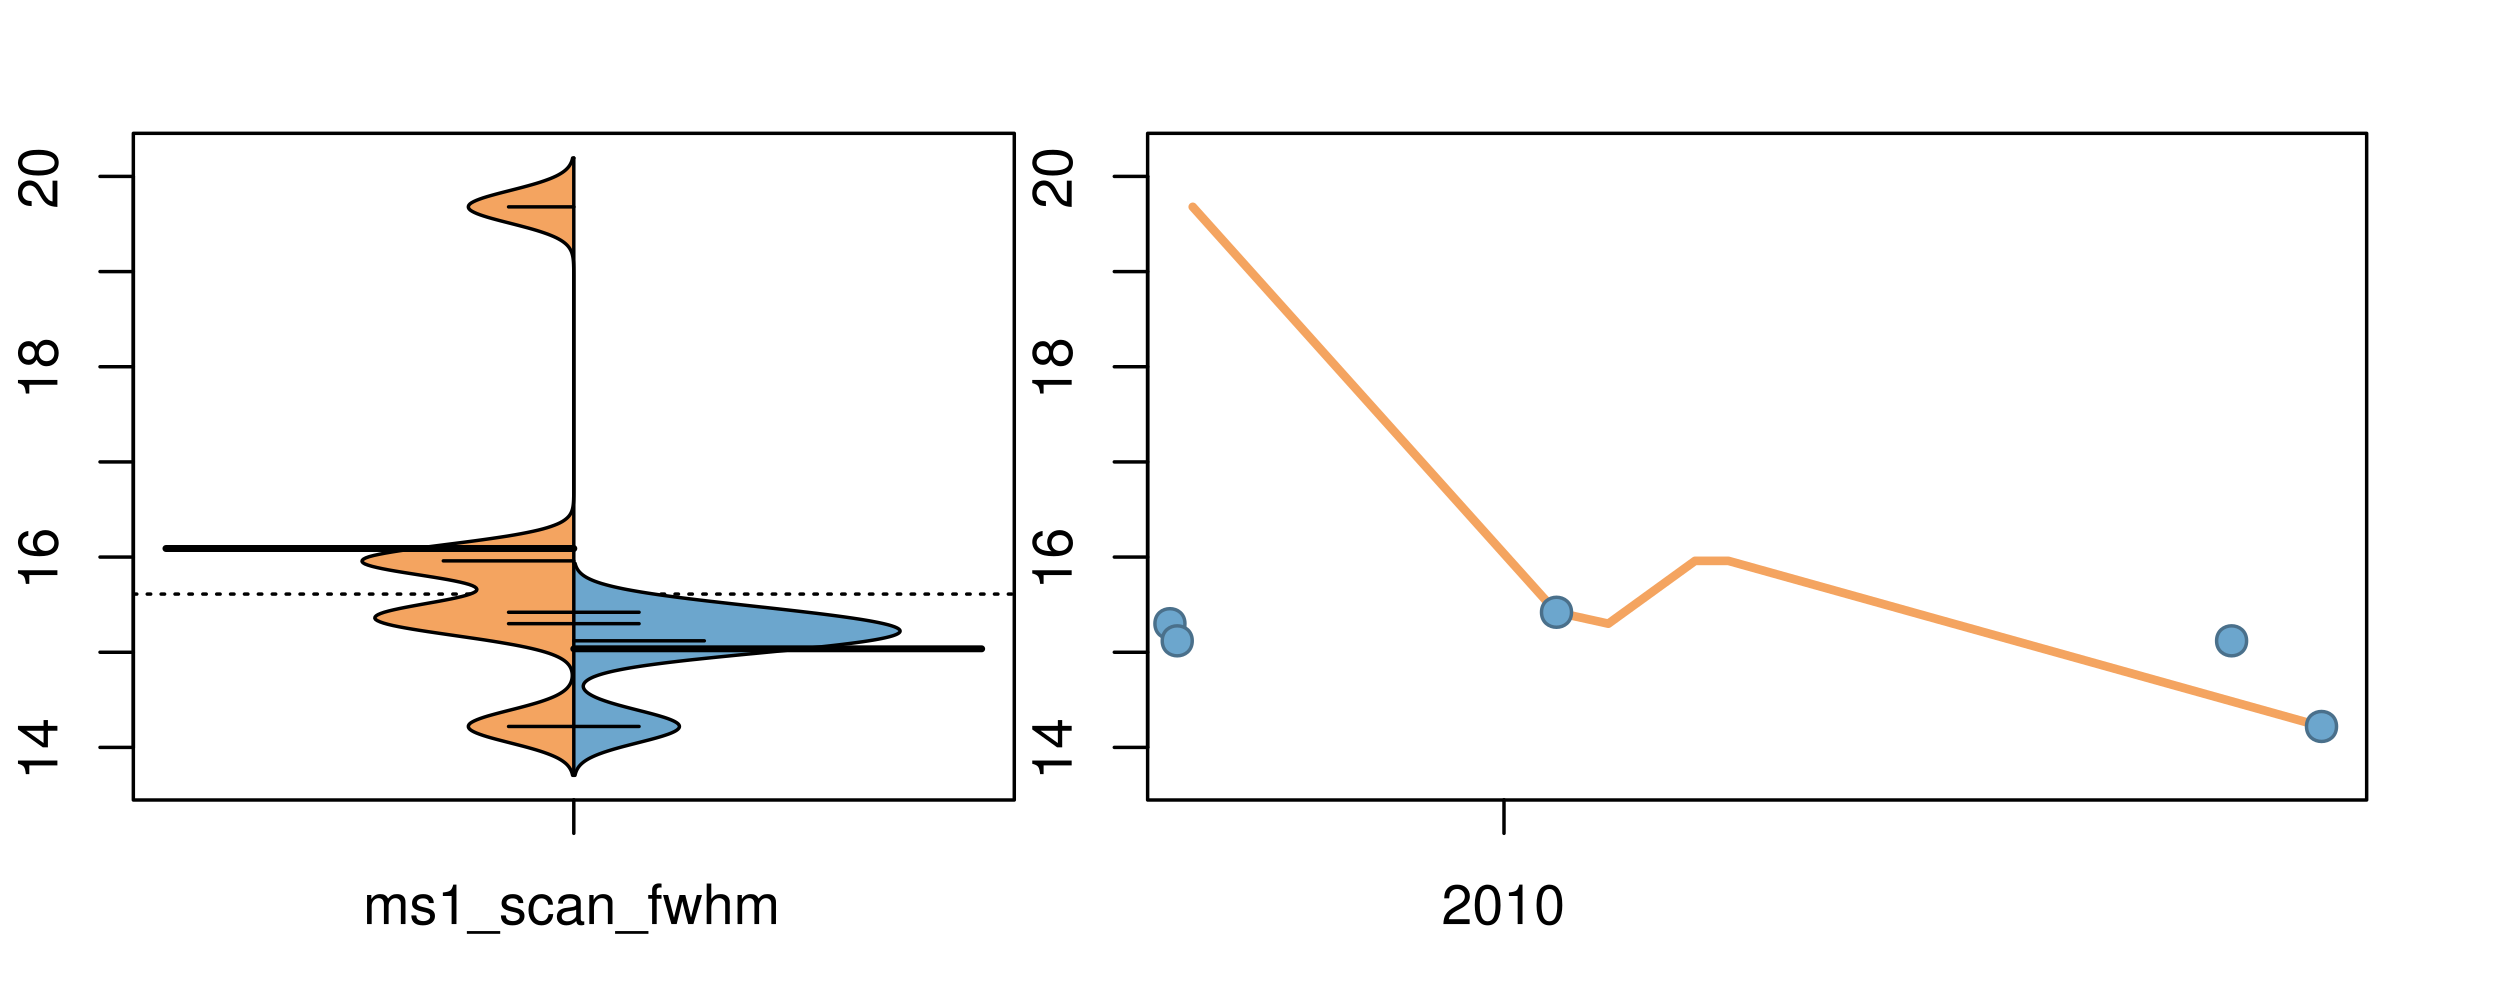 <?xml version="1.0" encoding="UTF-8"?>
<svg xmlns="http://www.w3.org/2000/svg" xmlns:xlink="http://www.w3.org/1999/xlink" width="540pt" height="216pt" viewBox="0 0 540 216" version="1.1">
<defs>
<g>
<symbol overflow="visible" id="glyph0-0">
<path style="stroke:none;" d="M -6.062 -3.109 L 0 -3.109 L 0 -4.156 L -8.516 -4.156 L -8.516 -3.469 C -7.203 -3.094 -7.016 -2.859 -6.812 -1.219 L -6.062 -1.219 Z M -6.062 -3.109 "/>
</symbol>
<symbol overflow="visible" id="glyph0-1">
<path style="stroke:none;" d="M -2.047 -3.922 L 0 -3.922 L 0 -4.984 L -2.047 -4.984 L -2.047 -6.234 L -2.984 -6.234 L -2.984 -4.984 L -8.516 -4.984 L -8.516 -4.203 L -3.156 -0.344 L -2.047 -0.344 Z M -2.984 -3.922 L -2.984 -1.266 L -6.703 -3.922 Z M -2.984 -3.922 "/>
</symbol>
<symbol overflow="visible" id="glyph0-2">
<path style="stroke:none;" d="M -6.281 -5.969 C -7.688 -5.766 -8.516 -4.859 -8.516 -3.562 C -8.516 -2.625 -8.047 -1.781 -7.297 -1.281 C -6.469 -0.75 -5.422 -0.516 -3.875 -0.516 C -2.453 -0.516 -1.531 -0.734 -0.781 -1.234 C -0.094 -1.688 0.281 -2.438 0.281 -3.375 C 0.281 -4.984 -0.922 -6.156 -2.594 -6.156 C -4.172 -6.156 -5.297 -5.078 -5.297 -3.547 C -5.297 -2.719 -4.969 -2.047 -4.344 -1.594 C -6.422 -1.609 -7.578 -2.281 -7.578 -3.484 C -7.578 -4.234 -7.109 -4.75 -6.281 -4.922 Z M -4.359 -3.422 C -4.359 -4.438 -3.641 -5.078 -2.516 -5.078 C -1.438 -5.078 -0.656 -4.359 -0.656 -3.391 C -0.656 -2.406 -1.469 -1.656 -2.562 -1.656 C -3.625 -1.656 -4.359 -2.375 -4.359 -3.422 Z M -4.359 -3.422 "/>
</symbol>
<symbol overflow="visible" id="glyph0-3">
<path style="stroke:none;" d="M -4.469 -4.688 C -5 -5.562 -5.438 -5.859 -6.234 -5.859 C -7.578 -5.859 -8.516 -4.812 -8.516 -3.297 C -8.516 -1.797 -7.578 -0.75 -6.234 -0.75 C -5.453 -0.75 -5.016 -1.031 -4.469 -1.891 C -4.016 -0.922 -3.297 -0.438 -2.359 -0.438 C -0.797 -0.438 0.281 -1.625 0.281 -3.297 C 0.281 -4.984 -0.797 -6.156 -2.359 -6.156 C -3.297 -6.156 -4.016 -5.672 -4.469 -4.688 Z M -7.578 -3.297 C -7.578 -4.203 -7.047 -4.781 -6.219 -4.781 C -5.422 -4.781 -4.891 -4.188 -4.891 -3.297 C -4.891 -2.406 -5.422 -1.828 -6.234 -1.828 C -7.047 -1.828 -7.578 -2.406 -7.578 -3.297 Z M -4.016 -3.297 C -4.016 -4.359 -3.344 -5.078 -2.344 -5.078 C -1.328 -5.078 -0.656 -4.359 -0.656 -3.281 C -0.656 -2.25 -1.344 -1.531 -2.344 -1.531 C -3.344 -1.531 -4.016 -2.25 -4.016 -3.297 Z M -4.016 -3.297 "/>
</symbol>
<symbol overflow="visible" id="glyph0-4">
<path style="stroke:none;" d="M -1.047 -6.078 L -1.047 -1.594 C -1.734 -1.703 -2.188 -2.094 -2.797 -3.125 L -3.438 -4.328 C -4.094 -5.516 -4.969 -6.125 -6.016 -6.125 C -6.719 -6.125 -7.375 -5.844 -7.844 -5.344 C -8.297 -4.844 -8.516 -4.219 -8.516 -3.406 C -8.516 -2.328 -8.125 -1.531 -7.406 -1.062 C -6.953 -0.75 -6.422 -0.625 -5.562 -0.594 L -5.562 -1.656 C -6.125 -1.688 -6.484 -1.766 -6.75 -1.906 C -7.266 -2.188 -7.578 -2.734 -7.578 -3.375 C -7.578 -4.328 -6.906 -5.047 -5.984 -5.047 C -5.312 -5.047 -4.734 -4.656 -4.312 -3.906 L -3.688 -2.797 C -2.672 -1.016 -1.875 -0.5 0 -0.406 L 0 -6.078 Z M -1.047 -6.078 "/>
</symbol>
<symbol overflow="visible" id="glyph0-5">
<path style="stroke:none;" d="M -8.516 -3.297 C -8.516 -2.516 -8.156 -1.781 -7.578 -1.344 C -6.828 -0.797 -5.688 -0.516 -4.109 -0.516 C -1.25 -0.516 0.281 -1.469 0.281 -3.297 C 0.281 -5.094 -1.25 -6.078 -4.047 -6.078 C -5.703 -6.078 -6.797 -5.812 -7.578 -5.25 C -8.172 -4.812 -8.516 -4.109 -8.516 -3.297 Z M -7.578 -3.297 C -7.578 -4.438 -6.422 -5 -4.141 -5 C -1.734 -5 -0.594 -4.453 -0.594 -3.281 C -0.594 -2.156 -1.781 -1.594 -4.109 -1.594 C -6.438 -1.594 -7.578 -2.156 -7.578 -3.297 Z M -7.578 -3.297 "/>
</symbol>
<symbol overflow="visible" id="glyph0-6">
<path style="stroke:none;" d="M -8.75 -5.938 L -8.75 -4.938 L -5.5 -4.938 C -6.125 -4.531 -6.469 -3.859 -6.469 -3.016 C -6.469 -1.375 -5.156 -0.312 -3.156 -0.312 C -1.031 -0.312 0.281 -1.359 0.281 -3.047 C 0.281 -3.906 -0.047 -4.516 -0.828 -5.047 L 0 -5.047 L 0 -5.938 Z M -5.531 -3.188 C -5.531 -4.266 -4.578 -4.938 -3.078 -4.938 C -1.625 -4.938 -0.656 -4.25 -0.656 -3.188 C -0.656 -2.094 -1.625 -1.359 -3.094 -1.359 C -4.562 -1.359 -5.531 -2.094 -5.531 -3.188 Z M -5.531 -3.188 "/>
</symbol>
<symbol overflow="visible" id="glyph0-7">
<path style="stroke:none;" d="M -6.281 -3.094 L -6.281 -2.047 L -7.266 -2.047 C -7.688 -2.047 -7.906 -2.297 -7.906 -2.75 C -7.906 -2.828 -7.906 -2.875 -7.891 -3.094 L -8.719 -3.094 C -8.766 -2.875 -8.781 -2.734 -8.781 -2.531 C -8.781 -1.609 -8.25 -1.062 -7.359 -1.062 L -6.281 -1.062 L -6.281 -0.219 L -5.469 -0.219 L -5.469 -1.062 L 0 -1.062 L 0 -2.047 L -5.469 -2.047 L -5.469 -3.094 Z M -6.281 -3.094 "/>
</symbol>
<symbol overflow="visible" id="glyph0-8">
<path style="stroke:none;" d="M 1.516 -6.938 L 1.516 0.266 L 2.109 0.266 L 2.109 -6.938 Z M 1.516 -6.938 "/>
</symbol>
<symbol overflow="visible" id="glyph0-9">
<path style="stroke:none;" d="M -6.469 -3.266 C -6.469 -1.5 -5.203 -0.438 -3.094 -0.438 C -0.984 -0.438 0.281 -1.484 0.281 -3.281 C 0.281 -5.047 -0.984 -6.125 -3.047 -6.125 C -5.219 -6.125 -6.469 -5.078 -6.469 -3.266 Z M -5.547 -3.281 C -5.547 -4.406 -4.625 -5.078 -3.062 -5.078 C -1.578 -5.078 -0.641 -4.375 -0.641 -3.281 C -0.641 -2.156 -1.578 -1.469 -3.094 -1.469 C -4.609 -1.469 -5.547 -2.156 -5.547 -3.281 Z M -5.547 -3.281 "/>
</symbol>
<symbol overflow="visible" id="glyph0-10">
<path style="stroke:none;" d="M -8.75 -1.828 L -8.75 -0.812 L 0 -0.812 L 0 -1.828 Z M -8.75 -1.828 "/>
</symbol>
<symbol overflow="visible" id="glyph0-11">
<path style="stroke:none;" d="M -1.25 -2.297 L -1.25 -1.047 L 0 -1.047 L 0 -2.297 Z M -1.25 -2.297 "/>
</symbol>
<symbol overflow="visible" id="glyph0-12">
<path style="stroke:none;" d="M 0 -3.422 L -6.281 -5.828 L -6.281 -4.703 L -1.188 -2.922 L -6.281 -1.25 L -6.281 -0.125 L 0 -2.328 Z M 0 -3.422 "/>
</symbol>
<symbol overflow="visible" id="glyph0-13">
<path style="stroke:none;" d="M -0.594 -6.422 C -0.562 -6.312 -0.562 -6.266 -0.562 -6.203 C -0.562 -5.859 -0.75 -5.656 -1.062 -5.656 L -4.75 -5.656 C -5.875 -5.656 -6.469 -4.844 -6.469 -3.297 C -6.469 -2.391 -6.203 -1.625 -5.734 -1.219 C -5.406 -0.922 -5.047 -0.797 -4.422 -0.781 L -4.422 -1.781 C -5.203 -1.875 -5.547 -2.328 -5.547 -3.266 C -5.547 -4.156 -5.203 -4.672 -4.609 -4.672 L -4.344 -4.672 C -3.922 -4.672 -3.75 -4.422 -3.641 -3.625 C -3.469 -2.203 -3.422 -1.984 -3.266 -1.609 C -2.969 -0.875 -2.406 -0.5 -1.578 -0.5 C -0.438 -0.5 0.281 -1.297 0.281 -2.562 C 0.281 -3.359 0 -4 -0.641 -4.703 C -0.016 -4.781 0.281 -5.094 0.281 -5.734 C 0.281 -5.938 0.25 -6.094 0.172 -6.422 Z M -1.984 -4.672 C -1.641 -4.672 -1.438 -4.578 -1.156 -4.266 C -0.797 -3.859 -0.594 -3.375 -0.594 -2.781 C -0.594 -2 -0.969 -1.547 -1.609 -1.547 C -2.266 -1.547 -2.609 -1.984 -2.766 -3.062 C -2.906 -4.109 -2.953 -4.328 -3.109 -4.672 Z M -1.984 -4.672 "/>
</symbol>
<symbol overflow="visible" id="glyph0-14">
<path style="stroke:none;" d="M 0 -5.781 L -6.281 -5.781 L -6.281 -4.781 L -2.719 -4.781 C -1.438 -4.781 -0.594 -4.109 -0.594 -3.078 C -0.594 -2.281 -1.078 -1.781 -1.844 -1.781 L -6.281 -1.781 L -6.281 -0.781 L -1.438 -0.781 C -0.391 -0.781 0.281 -1.562 0.281 -2.781 C 0.281 -3.703 -0.047 -4.297 -0.875 -4.891 L 0 -4.891 Z M 0 -5.781 "/>
</symbol>
<symbol overflow="visible" id="glyph0-15">
<path style="stroke:none;" d="M -2.812 -6.156 C -3.766 -6.156 -4.344 -6.078 -4.812 -5.906 C -5.844 -5.5 -6.469 -4.531 -6.469 -3.359 C -6.469 -1.609 -5.125 -0.484 -3.062 -0.484 C -1 -0.484 0.281 -1.578 0.281 -3.344 C 0.281 -4.781 -0.547 -5.766 -1.906 -6.031 L -1.906 -5.016 C -1.078 -4.734 -0.641 -4.172 -0.641 -3.375 C -0.641 -2.734 -0.938 -2.203 -1.469 -1.859 C -1.828 -1.625 -2.188 -1.531 -2.812 -1.531 Z M -3.625 -1.547 C -4.781 -1.625 -5.547 -2.344 -5.547 -3.344 C -5.547 -4.328 -4.734 -5.094 -3.703 -5.094 C -3.672 -5.094 -3.641 -5.094 -3.625 -5.078 Z M -3.625 -1.547 "/>
</symbol>
<symbol overflow="visible" id="glyph1-0">
<path style="stroke:none;" d="M 0.844 -6.281 L 0.844 0 L 1.844 0 L 1.844 -3.953 C 1.844 -4.859 2.516 -5.594 3.328 -5.594 C 4.062 -5.594 4.484 -5.141 4.484 -4.328 L 4.484 0 L 5.5 0 L 5.5 -3.953 C 5.5 -4.859 6.156 -5.594 6.969 -5.594 C 7.703 -5.594 8.141 -5.125 8.141 -4.328 L 8.141 0 L 9.141 0 L 9.141 -4.719 C 9.141 -5.844 8.5 -6.469 7.312 -6.469 C 6.484 -6.469 5.969 -6.219 5.391 -5.516 C 5.016 -6.188 4.516 -6.469 3.703 -6.469 C 2.859 -6.469 2.297 -6.156 1.766 -5.406 L 1.766 -6.281 Z M 0.844 -6.281 "/>
</symbol>
<symbol overflow="visible" id="glyph1-1">
<path style="stroke:none;" d="M 5.25 -4.531 C 5.25 -5.766 4.422 -6.469 2.969 -6.469 C 1.516 -6.469 0.562 -5.719 0.562 -4.547 C 0.562 -3.562 1.062 -3.094 2.562 -2.734 L 3.484 -2.516 C 4.188 -2.344 4.469 -2.094 4.469 -1.625 C 4.469 -1.047 3.875 -0.641 3 -0.641 C 2.453 -0.641 2 -0.797 1.75 -1.062 C 1.594 -1.25 1.531 -1.422 1.469 -1.875 L 0.406 -1.875 C 0.453 -0.422 1.266 0.281 2.922 0.281 C 4.5 0.281 5.516 -0.5 5.516 -1.719 C 5.516 -2.656 4.984 -3.172 3.734 -3.469 L 2.766 -3.703 C 1.953 -3.891 1.609 -4.156 1.609 -4.594 C 1.609 -5.172 2.125 -5.547 2.938 -5.547 C 3.75 -5.547 4.172 -5.203 4.203 -4.531 Z M 5.25 -4.531 "/>
</symbol>
<symbol overflow="visible" id="glyph1-2">
<path style="stroke:none;" d="M 3.109 -6.062 L 3.109 0 L 4.156 0 L 4.156 -8.516 L 3.469 -8.516 C 3.094 -7.203 2.859 -7.016 1.219 -6.812 L 1.219 -6.062 Z M 3.109 -6.062 "/>
</symbol>
<symbol overflow="visible" id="glyph1-3">
<path style="stroke:none;" d="M 6.938 1.516 L -0.266 1.516 L -0.266 2.109 L 6.938 2.109 Z M 6.938 1.516 "/>
</symbol>
<symbol overflow="visible" id="glyph1-4">
<path style="stroke:none;" d="M 5.656 -4.172 C 5.609 -4.781 5.469 -5.188 5.234 -5.531 C 4.797 -6.125 4.047 -6.469 3.172 -6.469 C 1.469 -6.469 0.375 -5.125 0.375 -3.031 C 0.375 -1.016 1.453 0.281 3.156 0.281 C 4.656 0.281 5.609 -0.625 5.719 -2.156 L 4.719 -2.156 C 4.547 -1.156 4.031 -0.641 3.188 -0.641 C 2.078 -0.641 1.422 -1.547 1.422 -3.031 C 1.422 -4.609 2.062 -5.547 3.156 -5.547 C 4 -5.547 4.531 -5.047 4.641 -4.172 Z M 5.656 -4.172 "/>
</symbol>
<symbol overflow="visible" id="glyph1-5">
<path style="stroke:none;" d="M 6.422 -0.594 C 6.312 -0.562 6.266 -0.562 6.203 -0.562 C 5.859 -0.562 5.656 -0.75 5.656 -1.062 L 5.656 -4.75 C 5.656 -5.875 4.844 -6.469 3.297 -6.469 C 2.391 -6.469 1.625 -6.203 1.219 -5.734 C 0.922 -5.406 0.797 -5.047 0.781 -4.422 L 1.781 -4.422 C 1.875 -5.203 2.328 -5.547 3.266 -5.547 C 4.156 -5.547 4.672 -5.203 4.672 -4.609 L 4.672 -4.344 C 4.672 -3.922 4.422 -3.75 3.625 -3.641 C 2.203 -3.469 1.984 -3.422 1.609 -3.266 C 0.875 -2.969 0.5 -2.406 0.5 -1.578 C 0.5 -0.438 1.297 0.281 2.562 0.281 C 3.359 0.281 4 0 4.703 -0.641 C 4.781 -0.016 5.094 0.281 5.734 0.281 C 5.938 0.281 6.094 0.25 6.422 0.172 Z M 4.672 -1.984 C 4.672 -1.641 4.578 -1.438 4.266 -1.156 C 3.859 -0.797 3.375 -0.594 2.781 -0.594 C 2 -0.594 1.547 -0.969 1.547 -1.609 C 1.547 -2.266 1.984 -2.609 3.062 -2.766 C 4.109 -2.906 4.328 -2.953 4.672 -3.109 Z M 4.672 -1.984 "/>
</symbol>
<symbol overflow="visible" id="glyph1-6">
<path style="stroke:none;" d="M 0.844 -6.281 L 0.844 0 L 1.844 0 L 1.844 -3.469 C 1.844 -4.75 2.516 -5.594 3.547 -5.594 C 4.344 -5.594 4.844 -5.109 4.844 -4.359 L 4.844 0 L 5.844 0 L 5.844 -4.75 C 5.844 -5.797 5.062 -6.469 3.859 -6.469 C 2.922 -6.469 2.312 -6.109 1.766 -5.234 L 1.766 -6.281 Z M 0.844 -6.281 "/>
</symbol>
<symbol overflow="visible" id="glyph1-7">
<path style="stroke:none;" d="M 3.094 -6.281 L 2.047 -6.281 L 2.047 -7.266 C 2.047 -7.688 2.297 -7.906 2.75 -7.906 C 2.828 -7.906 2.875 -7.906 3.094 -7.891 L 3.094 -8.719 C 2.875 -8.766 2.734 -8.781 2.531 -8.781 C 1.609 -8.781 1.062 -8.25 1.062 -7.359 L 1.062 -6.281 L 0.219 -6.281 L 0.219 -5.469 L 1.062 -5.469 L 1.062 0 L 2.047 0 L 2.047 -5.469 L 3.094 -5.469 Z M 3.094 -6.281 "/>
</symbol>
<symbol overflow="visible" id="glyph1-8">
<path style="stroke:none;" d="M 6.641 0 L 8.5 -6.281 L 7.375 -6.281 L 6.125 -1.391 L 4.891 -6.281 L 3.656 -6.281 L 2.453 -1.391 L 1.172 -6.281 L 0.078 -6.281 L 1.891 0 L 3.031 0 L 4.234 -4.938 L 5.516 0 Z M 6.641 0 "/>
</symbol>
<symbol overflow="visible" id="glyph1-9">
<path style="stroke:none;" d="M 0.844 -8.75 L 0.844 0 L 1.844 0 L 1.844 -3.469 C 1.844 -4.75 2.516 -5.594 3.547 -5.594 C 3.859 -5.594 4.188 -5.484 4.422 -5.297 C 4.719 -5.094 4.844 -4.797 4.844 -4.359 L 4.844 0 L 5.828 0 L 5.828 -4.75 C 5.828 -5.812 5.078 -6.469 3.859 -6.469 C 2.969 -6.469 2.422 -6.188 1.844 -5.422 L 1.844 -8.75 Z M 0.844 -8.75 "/>
</symbol>
<symbol overflow="visible" id="glyph1-10">
<path style="stroke:none;" d="M 6.078 -1.047 L 1.594 -1.047 C 1.703 -1.734 2.094 -2.188 3.125 -2.797 L 4.328 -3.438 C 5.516 -4.094 6.125 -4.969 6.125 -6.016 C 6.125 -6.719 5.844 -7.375 5.344 -7.844 C 4.844 -8.297 4.219 -8.516 3.406 -8.516 C 2.328 -8.516 1.531 -8.125 1.062 -7.406 C 0.75 -6.953 0.625 -6.422 0.594 -5.562 L 1.656 -5.562 C 1.688 -6.125 1.766 -6.484 1.906 -6.75 C 2.188 -7.266 2.734 -7.578 3.375 -7.578 C 4.328 -7.578 5.047 -6.906 5.047 -5.984 C 5.047 -5.312 4.656 -4.734 3.906 -4.312 L 2.797 -3.688 C 1.016 -2.672 0.5 -1.875 0.406 0 L 6.078 0 Z M 6.078 -1.047 "/>
</symbol>
<symbol overflow="visible" id="glyph1-11">
<path style="stroke:none;" d="M 3.297 -8.516 C 2.516 -8.516 1.781 -8.156 1.344 -7.578 C 0.797 -6.828 0.516 -5.688 0.516 -4.109 C 0.516 -1.25 1.469 0.281 3.297 0.281 C 5.094 0.281 6.078 -1.25 6.078 -4.047 C 6.078 -5.703 5.812 -6.797 5.25 -7.578 C 4.812 -8.172 4.109 -8.516 3.297 -8.516 Z M 3.297 -7.578 C 4.438 -7.578 5 -6.422 5 -4.141 C 5 -1.734 4.453 -0.594 3.281 -0.594 C 2.156 -0.594 1.594 -1.781 1.594 -4.109 C 1.594 -6.438 2.156 -7.578 3.297 -7.578 Z M 3.297 -7.578 "/>
</symbol>
</g>
<clipPath id="clip1">
  <path d="M 28.801 28.801 L 220.086 28.801 L 220.086 173.801 L 28.801 173.801 Z M 28.801 28.801 "/>
</clipPath>
<clipPath id="clip2">
  <path d="M 247.887 28.801 L 512.199 28.801 L 512.199 173.801 L 247.887 173.801 Z M 247.887 28.801 "/>
</clipPath>
<clipPath id="clip3">
  <path d="M 233.484 14.398 L 526.598 14.398 L 526.598 188.199 L 233.484 188.199 Z M 233.484 14.398 "/>
</clipPath>
<clipPath id="clip4">
  <path d="M 247.887 28.801 L 512.199 28.801 L 512.199 173.801 L 247.887 173.801 Z M 247.887 28.801 "/>
</clipPath>
</defs>
<g id="surface51">
<path style="fill:none;stroke-width:0.75;stroke-linecap:round;stroke-linejoin:round;stroke:rgb(0%,0%,0%);stroke-opacity:1;stroke-miterlimit:10;" d="M 28.801 172.801 L 219.086 172.801 L 219.086 28.801 L 28.801 28.801 L 28.801 172.801 "/>
<path style="fill:none;stroke-width:0.75;stroke-linecap:round;stroke-linejoin:round;stroke:rgb(0%,0%,0%);stroke-opacity:1;stroke-miterlimit:10;" d="M 28.801 161.438 L 28.801 38.105 "/>
<path style="fill:none;stroke-width:0.75;stroke-linecap:round;stroke-linejoin:round;stroke:rgb(0%,0%,0%);stroke-opacity:1;stroke-miterlimit:10;" d="M 28.801 161.438 L 21.602 161.438 "/>
<path style="fill:none;stroke-width:0.75;stroke-linecap:round;stroke-linejoin:round;stroke:rgb(0%,0%,0%);stroke-opacity:1;stroke-miterlimit:10;" d="M 28.801 140.883 L 21.602 140.883 "/>
<path style="fill:none;stroke-width:0.75;stroke-linecap:round;stroke-linejoin:round;stroke:rgb(0%,0%,0%);stroke-opacity:1;stroke-miterlimit:10;" d="M 28.801 120.328 L 21.602 120.328 "/>
<path style="fill:none;stroke-width:0.75;stroke-linecap:round;stroke-linejoin:round;stroke:rgb(0%,0%,0%);stroke-opacity:1;stroke-miterlimit:10;" d="M 28.801 99.773 L 21.602 99.773 "/>
<path style="fill:none;stroke-width:0.75;stroke-linecap:round;stroke-linejoin:round;stroke:rgb(0%,0%,0%);stroke-opacity:1;stroke-miterlimit:10;" d="M 28.801 79.219 L 21.602 79.219 "/>
<path style="fill:none;stroke-width:0.75;stroke-linecap:round;stroke-linejoin:round;stroke:rgb(0%,0%,0%);stroke-opacity:1;stroke-miterlimit:10;" d="M 28.801 58.66 L 21.602 58.66 "/>
<path style="fill:none;stroke-width:0.75;stroke-linecap:round;stroke-linejoin:round;stroke:rgb(0%,0%,0%);stroke-opacity:1;stroke-miterlimit:10;" d="M 28.801 38.105 L 21.602 38.105 "/>
<g style="fill:rgb(0%,0%,0%);fill-opacity:1;">
  <use xlink:href="#glyph0-0" x="12.396" y="168.438"/>
  <use xlink:href="#glyph0-1" x="12.396" y="161.766"/>
</g>
<g style="fill:rgb(0%,0%,0%);fill-opacity:1;">
  <use xlink:href="#glyph0-0" x="12.396" y="127.328"/>
  <use xlink:href="#glyph0-2" x="12.396" y="120.656"/>
</g>
<g style="fill:rgb(0%,0%,0%);fill-opacity:1;">
  <use xlink:href="#glyph0-0" x="12.396" y="86.219"/>
  <use xlink:href="#glyph0-3" x="12.396" y="79.547"/>
</g>
<g style="fill:rgb(0%,0%,0%);fill-opacity:1;">
  <use xlink:href="#glyph0-4" x="12.396" y="45.105"/>
  <use xlink:href="#glyph0-5" x="12.396" y="38.434"/>
</g>
<path style="fill:none;stroke-width:0.75;stroke-linecap:round;stroke-linejoin:round;stroke:rgb(0%,0%,0%);stroke-opacity:1;stroke-miterlimit:10;" d="M 123.941 172.801 L 123.941 172.801 "/>
<path style="fill:none;stroke-width:0.75;stroke-linecap:round;stroke-linejoin:round;stroke:rgb(0%,0%,0%);stroke-opacity:1;stroke-miterlimit:10;" d="M 123.941 172.801 L 123.941 180 "/>
<g style="fill:rgb(0%,0%,0%);fill-opacity:1;">
  <use xlink:href="#glyph1-0" x="78.441" y="199.596"/>
  <use xlink:href="#glyph1-1" x="88.438" y="199.596"/>
  <use xlink:href="#glyph1-2" x="94.438" y="199.596"/>
  <use xlink:href="#glyph1-3" x="101.109" y="199.596"/>
  <use xlink:href="#glyph1-1" x="107.781" y="199.596"/>
  <use xlink:href="#glyph1-4" x="113.781" y="199.596"/>
  <use xlink:href="#glyph1-5" x="119.781" y="199.596"/>
  <use xlink:href="#glyph1-6" x="126.453" y="199.596"/>
  <use xlink:href="#glyph1-3" x="133.125" y="199.596"/>
  <use xlink:href="#glyph1-7" x="139.797" y="199.596"/>
  <use xlink:href="#glyph1-8" x="143.133" y="199.596"/>
  <use xlink:href="#glyph1-9" x="151.797" y="199.596"/>
  <use xlink:href="#glyph1-0" x="158.469" y="199.596"/>
</g>
<g clip-path="url(#clip1)" clip-rule="nonzero">
<path style="fill:none;stroke-width:0.75;stroke-linecap:round;stroke-linejoin:round;stroke:rgb(0%,0%,0%);stroke-opacity:1;stroke-dasharray:0.75,2.25;stroke-miterlimit:10;" d="M 28.801 128.324 L 219.086 128.324 "/>
<path style=" stroke:none;fill-rule:nonzero;fill:rgb(95.686%,64.314%,37.647%);fill-opacity:1;" d="M 123.941 34.133 L 123.684 34.133 L 123.621 34.395 L 123.547 34.656 L 123.457 34.918 L 123.344 35.176 L 123.211 35.438 L 123.059 35.699 L 122.879 35.961 L 122.668 36.223 L 122.426 36.48 L 122.145 36.742 L 121.82 37.004 L 121.457 37.266 L 121.047 37.523 L 120.59 37.785 L 120.078 38.047 L 119.504 38.309 L 118.883 38.57 L 118.203 38.828 L 117.473 39.09 L 116.691 39.352 L 115.852 39.613 L 114.961 39.875 L 114.035 40.133 L 113.07 40.395 L 112.078 40.656 L 111.066 40.918 L 110.043 41.18 L 109.023 41.438 L 108.016 41.699 L 107.031 41.961 L 106.082 42.223 L 105.18 42.484 L 104.352 42.742 L 103.598 43.004 L 102.926 43.266 L 102.344 43.527 L 101.863 43.789 L 101.508 44.047 L 101.277 44.309 L 101.168 44.57 L 101.172 44.832 L 101.301 45.094 L 101.543 45.352 L 101.926 45.613 L 102.418 45.875 L 103.008 46.137 L 103.691 46.398 L 104.457 46.656 L 105.293 46.918 L 106.203 47.18 L 107.16 47.441 L 108.145 47.703 L 109.156 47.961 L 110.18 48.223 L 111.199 48.484 L 112.211 48.746 L 113.199 49.008 L 114.156 49.266 L 115.082 49.527 L 115.965 49.789 L 116.797 50.051 L 117.57 50.312 L 118.297 50.57 L 118.965 50.832 L 119.586 51.094 L 120.148 51.355 L 120.652 51.617 L 121.102 51.875 L 121.508 52.137 L 121.867 52.398 L 122.184 52.66 L 122.461 52.922 L 122.699 53.18 L 122.902 53.441 L 123.078 53.703 L 123.23 53.965 L 123.359 54.227 L 123.469 54.484 L 123.555 54.746 L 123.629 55.008 L 123.691 55.27 L 123.742 55.527 L 123.785 55.789 L 123.816 56.051 L 123.844 56.312 L 123.867 56.574 L 123.883 56.832 L 123.898 57.094 L 123.922 57.879 L 123.926 58.137 L 123.938 58.922 L 123.938 59.441 L 123.941 59.703 L 123.941 105.629 L 123.938 105.887 L 123.938 106.41 L 123.93 106.934 L 123.926 107.191 L 123.902 107.977 L 123.887 108.238 L 123.871 108.496 L 123.848 108.758 L 123.82 109.02 L 123.785 109.281 L 123.742 109.543 L 123.688 109.801 L 123.621 110.062 L 123.535 110.324 L 123.434 110.586 L 123.309 110.844 L 123.16 111.105 L 122.98 111.367 L 122.758 111.629 L 122.496 111.891 L 122.191 112.148 L 121.836 112.41 L 121.422 112.672 L 120.938 112.934 L 120.375 113.195 L 119.734 113.453 L 119.012 113.715 L 118.199 113.977 L 117.293 114.238 L 116.27 114.5 L 115.133 114.758 L 113.891 115.02 L 112.547 115.281 L 111.094 115.543 L 109.531 115.805 L 107.852 116.062 L 106.082 116.324 L 104.23 116.586 L 102.309 116.848 L 100.328 117.109 L 98.305 117.367 L 96.258 117.629 L 94.215 117.891 L 92.195 118.152 L 90.219 118.414 L 88.309 118.672 L 86.504 118.934 L 84.832 119.195 L 83.301 119.457 L 81.934 119.719 L 80.746 119.977 L 79.754 120.238 L 79.02 120.5 L 78.52 120.762 L 78.242 121.023 L 78.199 121.281 L 78.383 121.543 L 78.801 121.805 L 79.48 122.066 L 80.355 122.328 L 81.41 122.586 L 82.629 122.848 L 83.988 123.109 L 85.473 123.371 L 87.059 123.633 L 88.691 123.891 L 90.352 124.152 L 92.016 124.414 L 93.648 124.676 L 95.219 124.938 L 96.695 125.195 L 98.059 125.457 L 99.297 125.719 L 100.387 125.98 L 101.316 126.242 L 102.027 126.5 L 102.547 126.762 L 102.871 127.023 L 103.004 127.285 L 102.941 127.547 L 102.68 127.805 L 102.191 128.066 L 101.527 128.328 L 100.707 128.59 L 99.738 128.848 L 98.633 129.109 L 97.402 129.371 L 96.07 129.633 L 94.676 129.895 L 93.234 130.152 L 90.312 130.676 L 88.879 130.938 L 87.508 131.199 L 86.215 131.457 L 85.02 131.719 L 83.938 131.98 L 82.992 132.242 L 82.234 132.504 L 81.645 132.762 L 81.234 133.023 L 81.004 133.285 L 80.965 133.547 L 81.129 133.809 L 81.523 134.066 L 82.102 134.328 L 82.859 134.59 L 83.785 134.852 L 84.875 135.113 L 86.129 135.371 L 87.527 135.633 L 89.039 135.895 L 90.641 136.156 L 92.32 136.418 L 94.062 136.676 L 95.852 136.938 L 99.469 137.461 L 101.266 137.723 L 103.035 137.98 L 104.77 138.242 L 106.434 138.504 L 108.031 138.766 L 109.559 139.027 L 111.004 139.285 L 112.371 139.547 L 113.641 139.809 L 114.809 140.07 L 115.887 140.332 L 116.875 140.59 L 117.777 140.852 L 118.594 141.113 L 119.32 141.375 L 119.965 141.637 L 120.535 141.895 L 121.043 142.156 L 121.488 142.418 L 121.879 142.68 L 122.207 142.941 L 122.488 143.199 L 122.73 143.461 L 122.938 143.723 L 123.109 143.984 L 123.25 144.246 L 123.363 144.504 L 123.449 144.766 L 123.516 145.027 L 123.566 145.289 L 123.598 145.551 L 123.609 145.809 L 123.605 146.07 L 123.586 146.332 L 123.547 146.594 L 123.492 146.852 L 123.418 147.113 L 123.324 147.375 L 123.203 147.637 L 123.059 147.898 L 122.887 148.156 L 122.684 148.418 L 122.453 148.68 L 122.176 148.941 L 121.859 149.203 L 121.504 149.461 L 121.098 149.723 L 120.648 149.984 L 120.148 150.246 L 119.582 150.508 L 118.965 150.766 L 118.293 151.027 L 117.57 151.289 L 116.797 151.551 L 115.965 151.812 L 115.082 152.07 L 114.156 152.332 L 113.199 152.594 L 112.211 152.855 L 111.199 153.117 L 110.18 153.375 L 109.156 153.637 L 108.145 153.898 L 107.16 154.16 L 106.203 154.422 L 105.293 154.68 L 104.457 154.941 L 103.691 155.203 L 103.008 155.465 L 102.418 155.727 L 101.926 155.984 L 101.543 156.246 L 101.301 156.508 L 101.172 156.77 L 101.168 157.031 L 101.277 157.289 L 101.508 157.551 L 101.863 157.812 L 102.344 158.074 L 102.926 158.336 L 103.598 158.594 L 104.352 158.855 L 105.18 159.117 L 106.082 159.379 L 107.031 159.641 L 108.016 159.898 L 109.023 160.16 L 110.043 160.422 L 111.066 160.684 L 112.078 160.945 L 113.07 161.203 L 114.035 161.465 L 114.961 161.727 L 115.852 161.988 L 116.691 162.25 L 117.473 162.508 L 118.203 162.77 L 118.883 163.031 L 119.504 163.293 L 120.078 163.555 L 120.59 163.812 L 121.047 164.074 L 121.457 164.336 L 121.82 164.598 L 122.145 164.855 L 122.426 165.117 L 122.668 165.379 L 122.879 165.641 L 123.059 165.902 L 123.211 166.16 L 123.344 166.422 L 123.457 166.684 L 123.547 166.945 L 123.621 167.207 L 123.684 167.465 L 123.941 167.465 Z M 123.941 34.133 "/>
<path style="fill:none;stroke-width:0.75;stroke-linecap:round;stroke-linejoin:round;stroke:rgb(0%,0%,0%);stroke-opacity:1;stroke-miterlimit:10;" d="M 123.941 34.133 L 123.684 34.133 L 123.621 34.395 L 123.547 34.656 L 123.457 34.918 L 123.344 35.176 L 123.211 35.438 L 123.059 35.699 L 122.879 35.961 L 122.668 36.223 L 122.426 36.48 L 122.145 36.742 L 121.82 37.004 L 121.457 37.266 L 121.047 37.523 L 120.59 37.785 L 120.078 38.047 L 119.504 38.309 L 118.883 38.57 L 118.203 38.828 L 117.473 39.09 L 116.691 39.352 L 115.852 39.613 L 114.961 39.875 L 114.035 40.133 L 113.07 40.395 L 112.078 40.656 L 111.066 40.918 L 110.043 41.18 L 109.023 41.438 L 108.016 41.699 L 107.031 41.961 L 106.082 42.223 L 105.18 42.484 L 104.352 42.742 L 103.598 43.004 L 102.926 43.266 L 102.344 43.527 L 101.863 43.789 L 101.508 44.047 L 101.277 44.309 L 101.168 44.57 L 101.172 44.832 L 101.301 45.094 L 101.543 45.352 L 101.926 45.613 L 102.418 45.875 L 103.008 46.137 L 103.691 46.398 L 104.457 46.656 L 105.293 46.918 L 106.203 47.18 L 107.16 47.441 L 108.145 47.703 L 109.156 47.961 L 110.18 48.223 L 111.199 48.484 L 112.211 48.746 L 113.199 49.008 L 114.156 49.266 L 115.082 49.527 L 115.965 49.789 L 116.797 50.051 L 117.57 50.312 L 118.297 50.57 L 118.965 50.832 L 119.586 51.094 L 120.148 51.355 L 120.652 51.617 L 121.102 51.875 L 121.508 52.137 L 121.867 52.398 L 122.184 52.66 L 122.461 52.922 L 122.699 53.18 L 122.902 53.441 L 123.078 53.703 L 123.23 53.965 L 123.359 54.227 L 123.469 54.484 L 123.555 54.746 L 123.629 55.008 L 123.691 55.27 L 123.742 55.527 L 123.785 55.789 L 123.816 56.051 L 123.844 56.312 L 123.867 56.574 L 123.883 56.832 L 123.898 57.094 L 123.922 57.879 L 123.926 58.137 L 123.938 58.922 L 123.938 59.441 L 123.941 59.703 L 123.941 105.629 L 123.938 105.887 L 123.938 106.41 L 123.93 106.934 L 123.926 107.191 L 123.902 107.977 L 123.887 108.238 L 123.871 108.496 L 123.848 108.758 L 123.82 109.02 L 123.785 109.281 L 123.742 109.543 L 123.688 109.801 L 123.621 110.062 L 123.535 110.324 L 123.434 110.586 L 123.309 110.844 L 123.16 111.105 L 122.98 111.367 L 122.758 111.629 L 122.496 111.891 L 122.191 112.148 L 121.836 112.41 L 121.422 112.672 L 120.938 112.934 L 120.375 113.195 L 119.734 113.453 L 119.012 113.715 L 118.199 113.977 L 117.293 114.238 L 116.27 114.5 L 115.133 114.758 L 113.891 115.02 L 112.547 115.281 L 111.094 115.543 L 109.531 115.805 L 107.852 116.062 L 106.082 116.324 L 104.23 116.586 L 102.309 116.848 L 100.328 117.109 L 98.305 117.367 L 96.258 117.629 L 94.215 117.891 L 92.195 118.152 L 90.219 118.414 L 88.309 118.672 L 86.504 118.934 L 84.832 119.195 L 83.301 119.457 L 81.934 119.719 L 80.746 119.977 L 79.754 120.238 L 79.02 120.5 L 78.52 120.762 L 78.242 121.023 L 78.199 121.281 L 78.383 121.543 L 78.801 121.805 L 79.48 122.066 L 80.355 122.328 L 81.41 122.586 L 82.629 122.848 L 83.988 123.109 L 85.473 123.371 L 87.059 123.633 L 88.691 123.891 L 90.352 124.152 L 92.016 124.414 L 93.648 124.676 L 95.219 124.938 L 96.695 125.195 L 98.059 125.457 L 99.297 125.719 L 100.387 125.98 L 101.316 126.242 L 102.027 126.5 L 102.547 126.762 L 102.871 127.023 L 103.004 127.285 L 102.941 127.547 L 102.68 127.805 L 102.191 128.066 L 101.527 128.328 L 100.707 128.59 L 99.738 128.848 L 98.633 129.109 L 97.402 129.371 L 96.07 129.633 L 94.676 129.895 L 93.234 130.152 L 90.312 130.676 L 88.879 130.938 L 87.508 131.199 L 86.215 131.457 L 85.02 131.719 L 83.938 131.98 L 82.992 132.242 L 82.234 132.504 L 81.645 132.762 L 81.234 133.023 L 81.004 133.285 L 80.965 133.547 L 81.129 133.809 L 81.523 134.066 L 82.102 134.328 L 82.859 134.59 L 83.785 134.852 L 84.875 135.113 L 86.129 135.371 L 87.527 135.633 L 89.039 135.895 L 90.641 136.156 L 92.32 136.418 L 94.062 136.676 L 95.852 136.938 L 99.469 137.461 L 101.266 137.723 L 103.035 137.98 L 104.77 138.242 L 106.434 138.504 L 108.031 138.766 L 109.559 139.027 L 111.004 139.285 L 112.371 139.547 L 113.641 139.809 L 114.809 140.07 L 115.887 140.332 L 116.875 140.59 L 117.777 140.852 L 118.594 141.113 L 119.32 141.375 L 119.965 141.637 L 120.535 141.895 L 121.043 142.156 L 121.488 142.418 L 121.879 142.68 L 122.207 142.941 L 122.488 143.199 L 122.73 143.461 L 122.938 143.723 L 123.109 143.984 L 123.25 144.246 L 123.363 144.504 L 123.449 144.766 L 123.516 145.027 L 123.566 145.289 L 123.598 145.551 L 123.609 145.809 L 123.605 146.07 L 123.586 146.332 L 123.547 146.594 L 123.492 146.852 L 123.418 147.113 L 123.324 147.375 L 123.203 147.637 L 123.059 147.898 L 122.887 148.156 L 122.684 148.418 L 122.453 148.68 L 122.176 148.941 L 121.859 149.203 L 121.504 149.461 L 121.098 149.723 L 120.648 149.984 L 120.148 150.246 L 119.582 150.508 L 118.965 150.766 L 118.293 151.027 L 117.57 151.289 L 116.797 151.551 L 115.965 151.812 L 115.082 152.07 L 114.156 152.332 L 113.199 152.594 L 112.211 152.855 L 111.199 153.117 L 110.18 153.375 L 109.156 153.637 L 108.145 153.898 L 107.16 154.16 L 106.203 154.422 L 105.293 154.68 L 104.457 154.941 L 103.691 155.203 L 103.008 155.465 L 102.418 155.727 L 101.926 155.984 L 101.543 156.246 L 101.301 156.508 L 101.172 156.77 L 101.168 157.031 L 101.277 157.289 L 101.508 157.551 L 101.863 157.812 L 102.344 158.074 L 102.926 158.336 L 103.598 158.594 L 104.352 158.855 L 105.18 159.117 L 106.082 159.379 L 107.031 159.641 L 108.016 159.898 L 109.023 160.16 L 110.043 160.422 L 111.066 160.684 L 112.078 160.945 L 113.07 161.203 L 114.035 161.465 L 114.961 161.727 L 115.852 161.988 L 116.691 162.25 L 117.473 162.508 L 118.203 162.77 L 118.883 163.031 L 119.504 163.293 L 120.078 163.555 L 120.59 163.812 L 121.047 164.074 L 121.457 164.336 L 121.82 164.598 L 122.145 164.855 L 122.426 165.117 L 122.668 165.379 L 122.879 165.641 L 123.059 165.902 L 123.211 166.16 L 123.344 166.422 L 123.457 166.684 L 123.547 166.945 L 123.621 167.207 L 123.684 167.465 L 123.941 167.465 "/>
<path style=" stroke:none;fill-rule:nonzero;fill:rgb(42.353%,65.098%,80.392%);fill-opacity:1;" d="M 123.941 167.465 L 124.199 167.465 L 124.219 167.379 L 124.289 167.109 L 124.344 166.93 L 124.438 166.66 L 124.477 166.57 L 124.512 166.48 L 124.641 166.211 L 124.691 166.125 L 124.742 166.035 L 124.852 165.855 L 124.977 165.676 L 125.043 165.586 L 125.113 165.496 L 125.191 165.406 L 125.266 165.316 L 125.438 165.137 L 125.527 165.047 L 125.625 164.957 L 125.723 164.871 L 125.828 164.781 L 125.938 164.691 L 126.051 164.602 L 126.172 164.512 L 126.297 164.422 L 126.426 164.332 L 126.562 164.242 L 126.703 164.152 L 126.852 164.062 L 127.004 163.973 L 127.164 163.883 L 127.328 163.793 L 127.5 163.703 L 127.676 163.617 L 128.051 163.438 L 128.25 163.348 L 128.453 163.258 L 128.66 163.168 L 128.879 163.078 L 129.102 162.988 L 129.328 162.898 L 129.566 162.809 L 129.809 162.719 L 130.059 162.629 L 130.312 162.539 L 130.574 162.449 L 130.844 162.363 L 131.117 162.273 L 131.398 162.184 L 131.977 162.004 L 132.578 161.824 L 132.887 161.734 L 133.52 161.555 L 133.844 161.465 L 134.5 161.285 L 134.84 161.195 L 135.176 161.109 L 136.207 160.84 L 136.559 160.75 L 136.906 160.66 L 139.016 160.121 L 139.363 160.031 L 139.707 159.941 L 140.051 159.855 L 140.391 159.766 L 140.727 159.676 L 141.059 159.586 L 141.387 159.496 L 141.711 159.406 L 142.027 159.316 L 142.336 159.227 L 142.641 159.137 L 142.938 159.047 L 143.227 158.957 L 143.504 158.867 L 143.777 158.777 L 144.039 158.688 L 144.289 158.602 L 144.535 158.512 L 144.766 158.422 L 144.984 158.332 L 145.195 158.242 L 145.391 158.152 L 145.578 158.062 L 145.754 157.973 L 145.91 157.883 L 146.059 157.793 L 146.191 157.703 L 146.309 157.613 L 146.418 157.523 L 146.508 157.434 L 146.586 157.348 L 146.648 157.258 L 146.695 157.168 L 146.734 157.078 L 146.75 156.988 L 146.754 156.898 L 146.746 156.809 L 146.719 156.719 L 146.68 156.629 L 146.625 156.539 L 146.555 156.449 L 146.477 156.359 L 146.375 156.27 L 146.262 156.18 L 146.141 156.094 L 146 156.004 L 145.848 155.914 L 145.684 155.824 L 145.504 155.734 L 145.316 155.645 L 145.109 155.555 L 144.898 155.465 L 144.672 155.375 L 144.438 155.285 L 144.191 155.195 L 143.934 155.105 L 143.668 155.016 L 143.395 154.926 L 143.109 154.84 L 142.816 154.75 L 142.52 154.66 L 141.902 154.48 L 141.582 154.391 L 141.258 154.301 L 140.93 154.211 L 140.258 154.031 L 139.227 153.762 L 138.875 153.672 L 138.527 153.586 L 137.121 153.227 L 136.773 153.137 L 136.422 153.047 L 136.078 152.957 L 135.73 152.867 L 135.051 152.688 L 134.715 152.598 L 134.383 152.508 L 134.055 152.418 L 133.73 152.332 L 133.41 152.242 L 133.098 152.152 L 132.789 152.062 L 132.484 151.973 L 132.184 151.883 L 131.891 151.793 L 131.605 151.703 L 131.324 151.613 L 131.051 151.523 L 130.781 151.434 L 130.523 151.344 L 130.27 151.254 L 130.02 151.164 L 129.781 151.078 L 129.547 150.988 L 129.32 150.898 L 128.891 150.719 L 128.688 150.629 L 128.492 150.539 L 128.301 150.449 L 128.121 150.359 L 127.945 150.27 L 127.777 150.18 L 127.617 150.09 L 127.465 150 L 127.32 149.91 L 127.184 149.824 L 127.055 149.734 L 126.934 149.645 L 126.816 149.555 L 126.711 149.465 L 126.609 149.375 L 126.516 149.285 L 126.43 149.195 L 126.352 149.105 L 126.281 149.016 L 126.219 148.926 L 126.164 148.836 L 126.117 148.746 L 126.074 148.656 L 126.039 148.57 L 126.016 148.48 L 125.996 148.391 L 125.988 148.301 L 125.984 148.211 L 125.988 148.121 L 126.004 148.031 L 126.027 147.941 L 126.055 147.852 L 126.094 147.762 L 126.137 147.672 L 126.195 147.582 L 126.258 147.492 L 126.328 147.402 L 126.41 147.316 L 126.5 147.227 L 126.598 147.137 L 126.711 147.047 L 126.828 146.957 L 126.957 146.867 L 127.098 146.777 L 127.242 146.688 L 127.406 146.598 L 127.574 146.508 L 127.758 146.418 L 127.949 146.328 L 128.152 146.238 L 128.371 146.148 L 128.602 146.062 L 128.84 145.973 L 129.094 145.883 L 129.359 145.793 L 129.641 145.703 L 129.934 145.613 L 130.238 145.523 L 130.562 145.434 L 130.895 145.344 L 131.242 145.254 L 131.609 145.164 L 131.984 145.074 L 132.379 144.984 L 132.785 144.895 L 133.207 144.809 L 133.648 144.719 L 134.102 144.629 L 134.574 144.539 L 135.062 144.449 L 135.559 144.359 L 136.082 144.27 L 136.617 144.18 L 137.164 144.09 L 137.738 144 L 138.316 143.91 L 138.918 143.82 L 139.535 143.73 L 140.164 143.645 L 140.816 143.555 L 141.477 143.465 L 142.156 143.375 L 142.852 143.285 L 143.559 143.195 L 144.285 143.105 L 145.027 143.016 L 145.777 142.926 L 146.547 142.836 L 147.328 142.746 L 148.121 142.656 L 148.93 142.566 L 149.746 142.477 L 150.582 142.391 L 151.422 142.301 L 152.273 142.211 L 153.137 142.121 L 154.008 142.031 L 154.891 141.941 L 155.781 141.852 L 156.676 141.762 L 157.578 141.672 L 159.398 141.492 L 160.32 141.402 L 161.238 141.312 L 162.164 141.223 L 163.09 141.137 L 164.016 141.047 L 164.945 140.957 L 165.871 140.867 L 168.637 140.598 L 170.457 140.418 L 171.359 140.328 L 172.254 140.238 L 173.145 140.148 L 174.023 140.059 L 174.891 139.969 L 175.754 139.883 L 176.598 139.793 L 177.434 139.703 L 178.254 139.613 L 179.062 139.523 L 179.855 139.434 L 180.633 139.344 L 181.395 139.254 L 182.145 139.164 L 182.867 139.074 L 183.578 138.984 L 184.27 138.895 L 184.941 138.805 L 185.598 138.715 L 186.223 138.629 L 186.836 138.539 L 187.426 138.449 L 187.988 138.359 L 188.539 138.27 L 189.059 138.18 L 189.555 138.09 L 190.039 138 L 190.484 137.91 L 190.91 137.82 L 191.316 137.73 L 191.691 137.641 L 192.055 137.551 L 192.379 137.461 L 192.684 137.375 L 192.973 137.285 L 193.219 137.195 L 193.453 137.105 L 193.66 137.016 L 193.84 136.926 L 194 136.836 L 194.129 136.746 L 194.234 136.656 L 194.32 136.566 L 194.375 136.477 L 194.41 136.387 L 194.418 136.297 L 194.402 136.207 L 194.371 136.121 L 194.305 136.031 L 194.219 135.941 L 194.113 135.852 L 193.98 135.762 L 193.828 135.672 L 193.652 135.582 L 193.453 135.492 L 193.242 135.402 L 192.992 135.312 L 192.734 135.223 L 192.453 135.133 L 192.148 135.043 L 191.828 134.953 L 191.484 134.867 L 191.121 134.777 L 190.742 134.688 L 190.34 134.598 L 189.926 134.508 L 189.488 134.418 L 189.031 134.328 L 188.566 134.238 L 188.074 134.148 L 187.57 134.059 L 187.051 133.969 L 186.508 133.879 L 185.961 133.789 L 185.391 133.699 L 184.809 133.613 L 184.215 133.523 L 183.602 133.434 L 182.98 133.344 L 182.344 133.254 L 181.691 133.164 L 181.031 133.074 L 180.355 132.984 L 179.672 132.895 L 178.98 132.805 L 178.27 132.715 L 177.555 132.625 L 176.828 132.535 L 176.094 132.445 L 175.355 132.359 L 174.602 132.27 L 173.844 132.18 L 173.078 132.09 L 172.305 132 L 171.527 131.91 L 170.742 131.82 L 169.953 131.73 L 169.16 131.641 L 168.363 131.551 L 167.562 131.461 L 166.758 131.371 L 165.949 131.281 L 165.145 131.191 L 164.332 131.105 L 162.715 130.926 L 161.902 130.836 L 161.094 130.746 L 160.289 130.656 L 159.48 130.566 L 157.879 130.387 L 157.082 130.297 L 156.289 130.207 L 154.719 130.027 L 153.941 129.938 L 153.172 129.852 L 152.402 129.762 L 150.895 129.582 L 150.152 129.492 L 149.418 129.402 L 148.688 129.312 L 147.973 129.223 L 147.266 129.133 L 146.562 129.043 L 145.879 128.953 L 145.199 128.863 L 144.531 128.773 L 143.875 128.684 L 143.227 128.598 L 142.594 128.508 L 141.969 128.418 L 141.359 128.328 L 140.762 128.238 L 140.172 128.148 L 139.598 128.059 L 139.035 127.969 L 138.48 127.879 L 137.949 127.789 L 137.422 127.699 L 136.91 127.609 L 136.41 127.52 L 135.922 127.43 L 135.449 127.344 L 134.988 127.254 L 134.535 127.164 L 134.105 127.074 L 133.68 126.984 L 133.27 126.895 L 132.871 126.805 L 132.48 126.715 L 132.109 126.625 L 131.746 126.535 L 131.395 126.445 L 131.059 126.355 L 130.73 126.266 L 130.414 126.176 L 130.109 126.09 L 129.812 126 L 129.535 125.91 L 129.262 125.82 L 129 125.73 L 128.75 125.641 L 128.504 125.551 L 128.273 125.461 L 128.051 125.371 L 127.836 125.281 L 127.633 125.191 L 127.438 125.102 L 127.25 125.012 L 126.898 124.836 L 126.734 124.746 L 126.578 124.656 L 126.43 124.566 L 126.289 124.477 L 126.152 124.387 L 126.023 124.297 L 125.902 124.207 L 125.785 124.117 L 125.676 124.027 L 125.57 123.938 L 125.473 123.848 L 125.379 123.758 L 125.203 123.582 L 125.047 123.402 L 124.977 123.312 L 124.91 123.223 L 124.848 123.133 L 124.73 122.953 L 124.629 122.773 L 124.582 122.684 L 124.496 122.504 L 124.457 122.414 L 124.422 122.328 L 124.387 122.238 L 124.324 122.059 L 124.297 121.969 L 124.273 121.879 L 124.246 121.789 L 124.223 121.699 L 123.941 121.699 Z M 123.941 167.465 "/>
<path style="fill:none;stroke-width:0.75;stroke-linecap:round;stroke-linejoin:round;stroke:rgb(0%,0%,0%);stroke-opacity:1;stroke-miterlimit:10;" d="M 123.941 167.465 L 124.199 167.465 L 124.219 167.379 L 124.289 167.109 L 124.344 166.93 L 124.438 166.66 L 124.477 166.57 L 124.512 166.48 L 124.641 166.211 L 124.691 166.125 L 124.742 166.035 L 124.852 165.855 L 124.977 165.676 L 125.043 165.586 L 125.113 165.496 L 125.191 165.406 L 125.266 165.316 L 125.438 165.137 L 125.527 165.047 L 125.625 164.957 L 125.723 164.871 L 125.828 164.781 L 125.938 164.691 L 126.051 164.602 L 126.172 164.512 L 126.297 164.422 L 126.426 164.332 L 126.562 164.242 L 126.703 164.152 L 126.852 164.062 L 127.004 163.973 L 127.164 163.883 L 127.328 163.793 L 127.5 163.703 L 127.676 163.617 L 128.051 163.438 L 128.25 163.348 L 128.453 163.258 L 128.66 163.168 L 128.879 163.078 L 129.102 162.988 L 129.328 162.898 L 129.566 162.809 L 129.809 162.719 L 130.059 162.629 L 130.312 162.539 L 130.574 162.449 L 130.844 162.363 L 131.117 162.273 L 131.398 162.184 L 131.977 162.004 L 132.578 161.824 L 132.887 161.734 L 133.52 161.555 L 133.844 161.465 L 134.5 161.285 L 134.84 161.195 L 135.176 161.109 L 136.207 160.84 L 136.559 160.75 L 136.906 160.66 L 139.016 160.121 L 139.363 160.031 L 139.707 159.941 L 140.051 159.855 L 140.391 159.766 L 140.727 159.676 L 141.059 159.586 L 141.387 159.496 L 141.711 159.406 L 142.027 159.316 L 142.336 159.227 L 142.641 159.137 L 142.938 159.047 L 143.227 158.957 L 143.504 158.867 L 143.777 158.777 L 144.039 158.688 L 144.289 158.602 L 144.535 158.512 L 144.766 158.422 L 144.984 158.332 L 145.195 158.242 L 145.391 158.152 L 145.578 158.062 L 145.754 157.973 L 145.91 157.883 L 146.059 157.793 L 146.191 157.703 L 146.309 157.613 L 146.418 157.523 L 146.508 157.434 L 146.586 157.348 L 146.648 157.258 L 146.695 157.168 L 146.734 157.078 L 146.75 156.988 L 146.754 156.898 L 146.746 156.809 L 146.719 156.719 L 146.68 156.629 L 146.625 156.539 L 146.555 156.449 L 146.477 156.359 L 146.375 156.27 L 146.262 156.18 L 146.141 156.094 L 146 156.004 L 145.848 155.914 L 145.684 155.824 L 145.504 155.734 L 145.316 155.645 L 145.109 155.555 L 144.898 155.465 L 144.672 155.375 L 144.438 155.285 L 144.191 155.195 L 143.934 155.105 L 143.668 155.016 L 143.395 154.926 L 143.109 154.84 L 142.816 154.75 L 142.52 154.66 L 141.902 154.48 L 141.582 154.391 L 141.258 154.301 L 140.93 154.211 L 140.258 154.031 L 139.227 153.762 L 138.875 153.672 L 138.527 153.586 L 137.121 153.227 L 136.773 153.137 L 136.422 153.047 L 136.078 152.957 L 135.73 152.867 L 135.051 152.688 L 134.715 152.598 L 134.383 152.508 L 134.055 152.418 L 133.73 152.332 L 133.41 152.242 L 133.098 152.152 L 132.789 152.062 L 132.484 151.973 L 132.184 151.883 L 131.891 151.793 L 131.605 151.703 L 131.324 151.613 L 131.051 151.523 L 130.781 151.434 L 130.523 151.344 L 130.27 151.254 L 130.02 151.164 L 129.781 151.078 L 129.547 150.988 L 129.32 150.898 L 128.891 150.719 L 128.688 150.629 L 128.492 150.539 L 128.301 150.449 L 128.121 150.359 L 127.945 150.27 L 127.777 150.18 L 127.617 150.09 L 127.465 150 L 127.32 149.91 L 127.184 149.824 L 127.055 149.734 L 126.934 149.645 L 126.816 149.555 L 126.711 149.465 L 126.609 149.375 L 126.516 149.285 L 126.43 149.195 L 126.352 149.105 L 126.281 149.016 L 126.219 148.926 L 126.164 148.836 L 126.117 148.746 L 126.074 148.656 L 126.039 148.57 L 126.016 148.48 L 125.996 148.391 L 125.988 148.301 L 125.984 148.211 L 125.988 148.121 L 126.004 148.031 L 126.027 147.941 L 126.055 147.852 L 126.094 147.762 L 126.137 147.672 L 126.195 147.582 L 126.258 147.492 L 126.328 147.402 L 126.41 147.316 L 126.5 147.227 L 126.598 147.137 L 126.711 147.047 L 126.828 146.957 L 126.957 146.867 L 127.098 146.777 L 127.242 146.688 L 127.406 146.598 L 127.574 146.508 L 127.758 146.418 L 127.949 146.328 L 128.152 146.238 L 128.371 146.148 L 128.602 146.062 L 128.84 145.973 L 129.094 145.883 L 129.359 145.793 L 129.641 145.703 L 129.934 145.613 L 130.238 145.523 L 130.562 145.434 L 130.895 145.344 L 131.242 145.254 L 131.609 145.164 L 131.984 145.074 L 132.379 144.984 L 132.785 144.895 L 133.207 144.809 L 133.648 144.719 L 134.102 144.629 L 134.574 144.539 L 135.062 144.449 L 135.559 144.359 L 136.082 144.27 L 136.617 144.18 L 137.164 144.09 L 137.738 144 L 138.316 143.91 L 138.918 143.82 L 139.535 143.73 L 140.164 143.645 L 140.816 143.555 L 141.477 143.465 L 142.156 143.375 L 142.852 143.285 L 143.559 143.195 L 144.285 143.105 L 145.027 143.016 L 145.777 142.926 L 146.547 142.836 L 147.328 142.746 L 148.121 142.656 L 148.93 142.566 L 149.746 142.477 L 150.582 142.391 L 151.422 142.301 L 152.273 142.211 L 153.137 142.121 L 154.008 142.031 L 154.891 141.941 L 155.781 141.852 L 156.676 141.762 L 157.578 141.672 L 159.398 141.492 L 160.32 141.402 L 161.238 141.312 L 162.164 141.223 L 163.09 141.137 L 164.016 141.047 L 164.945 140.957 L 165.871 140.867 L 168.637 140.598 L 170.457 140.418 L 171.359 140.328 L 172.254 140.238 L 173.145 140.148 L 174.023 140.059 L 174.891 139.969 L 175.754 139.883 L 176.598 139.793 L 177.434 139.703 L 178.254 139.613 L 179.062 139.523 L 179.855 139.434 L 180.633 139.344 L 181.395 139.254 L 182.145 139.164 L 182.867 139.074 L 183.578 138.984 L 184.27 138.895 L 184.941 138.805 L 185.598 138.715 L 186.223 138.629 L 186.836 138.539 L 187.426 138.449 L 187.988 138.359 L 188.539 138.27 L 189.059 138.18 L 189.555 138.09 L 190.039 138 L 190.484 137.91 L 190.91 137.82 L 191.316 137.73 L 191.691 137.641 L 192.055 137.551 L 192.379 137.461 L 192.684 137.375 L 192.973 137.285 L 193.219 137.195 L 193.453 137.105 L 193.66 137.016 L 193.84 136.926 L 194 136.836 L 194.129 136.746 L 194.234 136.656 L 194.32 136.566 L 194.375 136.477 L 194.41 136.387 L 194.418 136.297 L 194.402 136.207 L 194.371 136.121 L 194.305 136.031 L 194.219 135.941 L 194.113 135.852 L 193.98 135.762 L 193.828 135.672 L 193.652 135.582 L 193.453 135.492 L 193.242 135.402 L 192.992 135.312 L 192.734 135.223 L 192.453 135.133 L 192.148 135.043 L 191.828 134.953 L 191.484 134.867 L 191.121 134.777 L 190.742 134.688 L 190.34 134.598 L 189.926 134.508 L 189.488 134.418 L 189.031 134.328 L 188.566 134.238 L 188.074 134.148 L 187.57 134.059 L 187.051 133.969 L 186.508 133.879 L 185.961 133.789 L 185.391 133.699 L 184.809 133.613 L 184.215 133.523 L 183.602 133.434 L 182.98 133.344 L 182.344 133.254 L 181.691 133.164 L 181.031 133.074 L 180.355 132.984 L 179.672 132.895 L 178.98 132.805 L 178.27 132.715 L 177.555 132.625 L 176.828 132.535 L 176.094 132.445 L 175.355 132.359 L 174.602 132.27 L 173.844 132.18 L 173.078 132.09 L 172.305 132 L 171.527 131.91 L 170.742 131.82 L 169.953 131.73 L 169.16 131.641 L 168.363 131.551 L 167.562 131.461 L 166.758 131.371 L 165.949 131.281 L 165.145 131.191 L 164.332 131.105 L 162.715 130.926 L 161.902 130.836 L 161.094 130.746 L 160.289 130.656 L 159.48 130.566 L 157.879 130.387 L 157.082 130.297 L 156.289 130.207 L 154.719 130.027 L 153.941 129.938 L 153.172 129.852 L 152.402 129.762 L 150.895 129.582 L 150.152 129.492 L 149.418 129.402 L 148.688 129.312 L 147.973 129.223 L 147.266 129.133 L 146.562 129.043 L 145.879 128.953 L 145.199 128.863 L 144.531 128.773 L 143.875 128.684 L 143.227 128.598 L 142.594 128.508 L 141.969 128.418 L 141.359 128.328 L 140.762 128.238 L 140.172 128.148 L 139.598 128.059 L 139.035 127.969 L 138.48 127.879 L 137.949 127.789 L 137.422 127.699 L 136.91 127.609 L 136.41 127.52 L 135.922 127.43 L 135.449 127.344 L 134.988 127.254 L 134.535 127.164 L 134.105 127.074 L 133.68 126.984 L 133.27 126.895 L 132.871 126.805 L 132.48 126.715 L 132.109 126.625 L 131.746 126.535 L 131.395 126.445 L 131.059 126.355 L 130.73 126.266 L 130.414 126.176 L 130.109 126.09 L 129.812 126 L 129.535 125.91 L 129.262 125.82 L 129 125.73 L 128.75 125.641 L 128.504 125.551 L 128.273 125.461 L 128.051 125.371 L 127.836 125.281 L 127.633 125.191 L 127.438 125.102 L 127.25 125.012 L 126.898 124.836 L 126.734 124.746 L 126.578 124.656 L 126.43 124.566 L 126.289 124.477 L 126.152 124.387 L 126.023 124.297 L 125.902 124.207 L 125.785 124.117 L 125.676 124.027 L 125.57 123.938 L 125.473 123.848 L 125.379 123.758 L 125.203 123.582 L 125.047 123.402 L 124.977 123.312 L 124.91 123.223 L 124.848 123.133 L 124.73 122.953 L 124.629 122.773 L 124.582 122.684 L 124.496 122.504 L 124.457 122.414 L 124.422 122.328 L 124.387 122.238 L 124.324 122.059 L 124.297 121.969 L 124.273 121.879 L 124.246 121.789 L 124.223 121.699 L 123.941 121.699 "/>
<path style="fill:none;stroke-width:1.5;stroke-linecap:round;stroke-linejoin:round;stroke:rgb(0%,0%,0%);stroke-opacity:1;stroke-miterlimit:10;" d="M 35.848 118.477 L 123.941 118.477 "/>
<path style="fill:none;stroke-width:1.5;stroke-linecap:round;stroke-linejoin:round;stroke:rgb(0%,0%,0%);stroke-opacity:1;stroke-miterlimit:10;" d="M 123.941 140.145 L 212.039 140.145 "/>
<path style="fill:none;stroke-width:0.75;stroke-linecap:round;stroke-linejoin:round;stroke:rgb(0%,0%,0%);stroke-opacity:1;stroke-miterlimit:10;" d="M 109.848 156.918 L 123.941 156.918 "/>
<path style="fill:none;stroke-width:0.75;stroke-linecap:round;stroke-linejoin:round;stroke:rgb(0%,0%,0%);stroke-opacity:1;stroke-miterlimit:10;" d="M 109.848 134.715 L 123.941 134.715 "/>
<path style="fill:none;stroke-width:0.75;stroke-linecap:round;stroke-linejoin:round;stroke:rgb(0%,0%,0%);stroke-opacity:1;stroke-miterlimit:10;" d="M 109.848 132.25 L 123.941 132.25 "/>
<path style="fill:none;stroke-width:0.75;stroke-linecap:round;stroke-linejoin:round;stroke:rgb(0%,0%,0%);stroke-opacity:1;stroke-miterlimit:10;" d="M 95.754 121.148 L 123.941 121.148 "/>
<path style="fill:none;stroke-width:0.75;stroke-linecap:round;stroke-linejoin:round;stroke:rgb(0%,0%,0%);stroke-opacity:1;stroke-miterlimit:10;" d="M 109.848 44.684 L 123.941 44.684 "/>
<path style="fill:none;stroke-width:0.75;stroke-linecap:round;stroke-linejoin:round;stroke:rgb(0%,0%,0%);stroke-opacity:1;stroke-miterlimit:10;" d="M 123.941 156.918 L 138.039 156.918 "/>
<path style="fill:none;stroke-width:0.75;stroke-linecap:round;stroke-linejoin:round;stroke:rgb(0%,0%,0%);stroke-opacity:1;stroke-miterlimit:10;" d="M 123.941 138.418 L 152.133 138.418 "/>
<path style="fill:none;stroke-width:0.75;stroke-linecap:round;stroke-linejoin:round;stroke:rgb(0%,0%,0%);stroke-opacity:1;stroke-miterlimit:10;" d="M 123.941 134.715 L 138.039 134.715 "/>
<path style="fill:none;stroke-width:0.75;stroke-linecap:round;stroke-linejoin:round;stroke:rgb(0%,0%,0%);stroke-opacity:1;stroke-miterlimit:10;" d="M 123.941 132.25 L 138.039 132.25 "/>
<path style="fill:none;stroke-width:0.75;stroke-linecap:round;stroke-linejoin:round;stroke:rgb(0%,0%,0%);stroke-opacity:1;stroke-miterlimit:10;" d="M 123.941 167.465 L 123.941 34.133 "/>
</g>
<g clip-path="url(#clip2)" clip-rule="nonzero">
<path style="fill:none;stroke-width:1.875;stroke-linecap:round;stroke-linejoin:round;stroke:rgb(95.686%,64.314%,37.647%);stroke-opacity:1;stroke-miterlimit:10;" d="M 257.637 44.684 L 336.203 132.25 L 347.395 134.715 L 366.125 121.148 L 373.336 121.148 L 501.449 156.918 "/>
</g>
<path style="fill:none;stroke-width:0.75;stroke-linecap:round;stroke-linejoin:round;stroke:rgb(0%,0%,0%);stroke-opacity:1;stroke-miterlimit:10;" d="M 324.863 172.801 L 324.863 172.801 "/>
<path style="fill:none;stroke-width:0.75;stroke-linecap:round;stroke-linejoin:round;stroke:rgb(0%,0%,0%);stroke-opacity:1;stroke-miterlimit:10;" d="M 324.863 172.801 L 324.863 180 "/>
<g style="fill:rgb(0%,0%,0%);fill-opacity:1;">
  <use xlink:href="#glyph1-10" x="311.363" y="199.596"/>
  <use xlink:href="#glyph1-11" x="318.035" y="199.596"/>
  <use xlink:href="#glyph1-2" x="324.707" y="199.596"/>
  <use xlink:href="#glyph1-11" x="331.379" y="199.596"/>
</g>
<path style="fill:none;stroke-width:0.75;stroke-linecap:round;stroke-linejoin:round;stroke:rgb(0%,0%,0%);stroke-opacity:1;stroke-miterlimit:10;" d="M 247.887 161.438 L 247.887 38.105 "/>
<path style="fill:none;stroke-width:0.75;stroke-linecap:round;stroke-linejoin:round;stroke:rgb(0%,0%,0%);stroke-opacity:1;stroke-miterlimit:10;" d="M 247.887 161.438 L 240.688 161.438 "/>
<path style="fill:none;stroke-width:0.75;stroke-linecap:round;stroke-linejoin:round;stroke:rgb(0%,0%,0%);stroke-opacity:1;stroke-miterlimit:10;" d="M 247.887 140.883 L 240.688 140.883 "/>
<path style="fill:none;stroke-width:0.75;stroke-linecap:round;stroke-linejoin:round;stroke:rgb(0%,0%,0%);stroke-opacity:1;stroke-miterlimit:10;" d="M 247.887 120.328 L 240.688 120.328 "/>
<path style="fill:none;stroke-width:0.75;stroke-linecap:round;stroke-linejoin:round;stroke:rgb(0%,0%,0%);stroke-opacity:1;stroke-miterlimit:10;" d="M 247.887 99.773 L 240.688 99.773 "/>
<path style="fill:none;stroke-width:0.75;stroke-linecap:round;stroke-linejoin:round;stroke:rgb(0%,0%,0%);stroke-opacity:1;stroke-miterlimit:10;" d="M 247.887 79.219 L 240.688 79.219 "/>
<path style="fill:none;stroke-width:0.75;stroke-linecap:round;stroke-linejoin:round;stroke:rgb(0%,0%,0%);stroke-opacity:1;stroke-miterlimit:10;" d="M 247.887 58.66 L 240.688 58.66 "/>
<path style="fill:none;stroke-width:0.75;stroke-linecap:round;stroke-linejoin:round;stroke:rgb(0%,0%,0%);stroke-opacity:1;stroke-miterlimit:10;" d="M 247.887 38.105 L 240.688 38.105 "/>
<g style="fill:rgb(0%,0%,0%);fill-opacity:1;">
  <use xlink:href="#glyph0-0" x="231.482" y="168.438"/>
  <use xlink:href="#glyph0-1" x="231.482" y="161.766"/>
</g>
<g style="fill:rgb(0%,0%,0%);fill-opacity:1;">
  <use xlink:href="#glyph0-0" x="231.482" y="127.328"/>
  <use xlink:href="#glyph0-2" x="231.482" y="120.656"/>
</g>
<g style="fill:rgb(0%,0%,0%);fill-opacity:1;">
  <use xlink:href="#glyph0-0" x="231.482" y="86.219"/>
  <use xlink:href="#glyph0-3" x="231.482" y="79.547"/>
</g>
<g style="fill:rgb(0%,0%,0%);fill-opacity:1;">
  <use xlink:href="#glyph0-4" x="231.482" y="45.105"/>
  <use xlink:href="#glyph0-5" x="231.482" y="38.434"/>
</g>
<path style="fill:none;stroke-width:0.75;stroke-linecap:round;stroke-linejoin:round;stroke:rgb(0%,0%,0%);stroke-opacity:1;stroke-miterlimit:10;" d="M 247.887 172.801 L 511.199 172.801 L 511.199 28.801 L 247.887 28.801 L 247.887 172.801 "/>
<g clip-path="url(#clip3)" clip-rule="nonzero">
<g style="fill:rgb(0%,0%,0%);fill-opacity:1;">
  <use xlink:href="#glyph0-6" x="202.682" y="138.301"/>
  <use xlink:href="#glyph0-7" x="202.682" y="131.629"/>
  <use xlink:href="#glyph0-8" x="202.682" y="128.293"/>
  <use xlink:href="#glyph0-9" x="202.682" y="121.621"/>
  <use xlink:href="#glyph0-10" x="202.682" y="114.949"/>
  <use xlink:href="#glyph0-6" x="202.682" y="112.285"/>
  <use xlink:href="#glyph0-11" x="202.682" y="105.613"/>
  <use xlink:href="#glyph0-4" x="202.682" y="102.277"/>
  <use xlink:href="#glyph0-11" x="202.682" y="95.605"/>
  <use xlink:href="#glyph0-12" x="202.682" y="92.27"/>
  <use xlink:href="#glyph0-13" x="202.682" y="86.27"/>
  <use xlink:href="#glyph0-10" x="202.682" y="79.598"/>
  <use xlink:href="#glyph0-14" x="202.682" y="76.934"/>
  <use xlink:href="#glyph0-15" x="202.682" y="70.262"/>
</g>
</g>
<g clip-path="url(#clip4)" clip-rule="nonzero">
<path style="fill-rule:nonzero;fill:rgb(42.353%,65.098%,80.392%);fill-opacity:1;stroke-width:0.75;stroke-linecap:round;stroke-linejoin:round;stroke:rgb(29.02%,43.922%,54.51%);stroke-opacity:1;stroke-miterlimit:10;" d="M 255.945 134.715 C 255.945 139.035 249.465 139.035 249.465 134.715 C 249.465 130.395 255.945 130.395 255.945 134.715 "/>
<path style="fill-rule:nonzero;fill:rgb(42.353%,65.098%,80.392%);fill-opacity:1;stroke-width:0.75;stroke-linecap:round;stroke-linejoin:round;stroke:rgb(29.02%,43.922%,54.51%);stroke-opacity:1;stroke-miterlimit:10;" d="M 257.523 138.418 C 257.523 142.738 251.043 142.738 251.043 138.418 C 251.043 134.098 257.523 134.098 257.523 138.418 "/>
<path style="fill-rule:nonzero;fill:rgb(42.353%,65.098%,80.392%);fill-opacity:1;stroke-width:0.75;stroke-linecap:round;stroke-linejoin:round;stroke:rgb(29.02%,43.922%,54.51%);stroke-opacity:1;stroke-miterlimit:10;" d="M 339.445 132.25 C 339.445 136.57 332.965 136.57 332.965 132.25 C 332.965 127.93 339.445 127.93 339.445 132.25 "/>
<path style="fill-rule:nonzero;fill:rgb(42.353%,65.098%,80.392%);fill-opacity:1;stroke-width:0.75;stroke-linecap:round;stroke-linejoin:round;stroke:rgb(29.02%,43.922%,54.51%);stroke-opacity:1;stroke-miterlimit:10;" d="M 485.262 138.418 C 485.262 142.738 478.785 142.738 478.785 138.418 C 478.785 134.098 485.262 134.098 485.262 138.418 "/>
<path style="fill-rule:nonzero;fill:rgb(42.353%,65.098%,80.392%);fill-opacity:1;stroke-width:0.75;stroke-linecap:round;stroke-linejoin:round;stroke:rgb(29.02%,43.922%,54.51%);stroke-opacity:1;stroke-miterlimit:10;" d="M 504.688 156.918 C 504.688 161.234 498.207 161.234 498.207 156.918 C 498.207 152.598 504.688 152.598 504.688 156.918 "/>
</g>
</g>
</svg>
